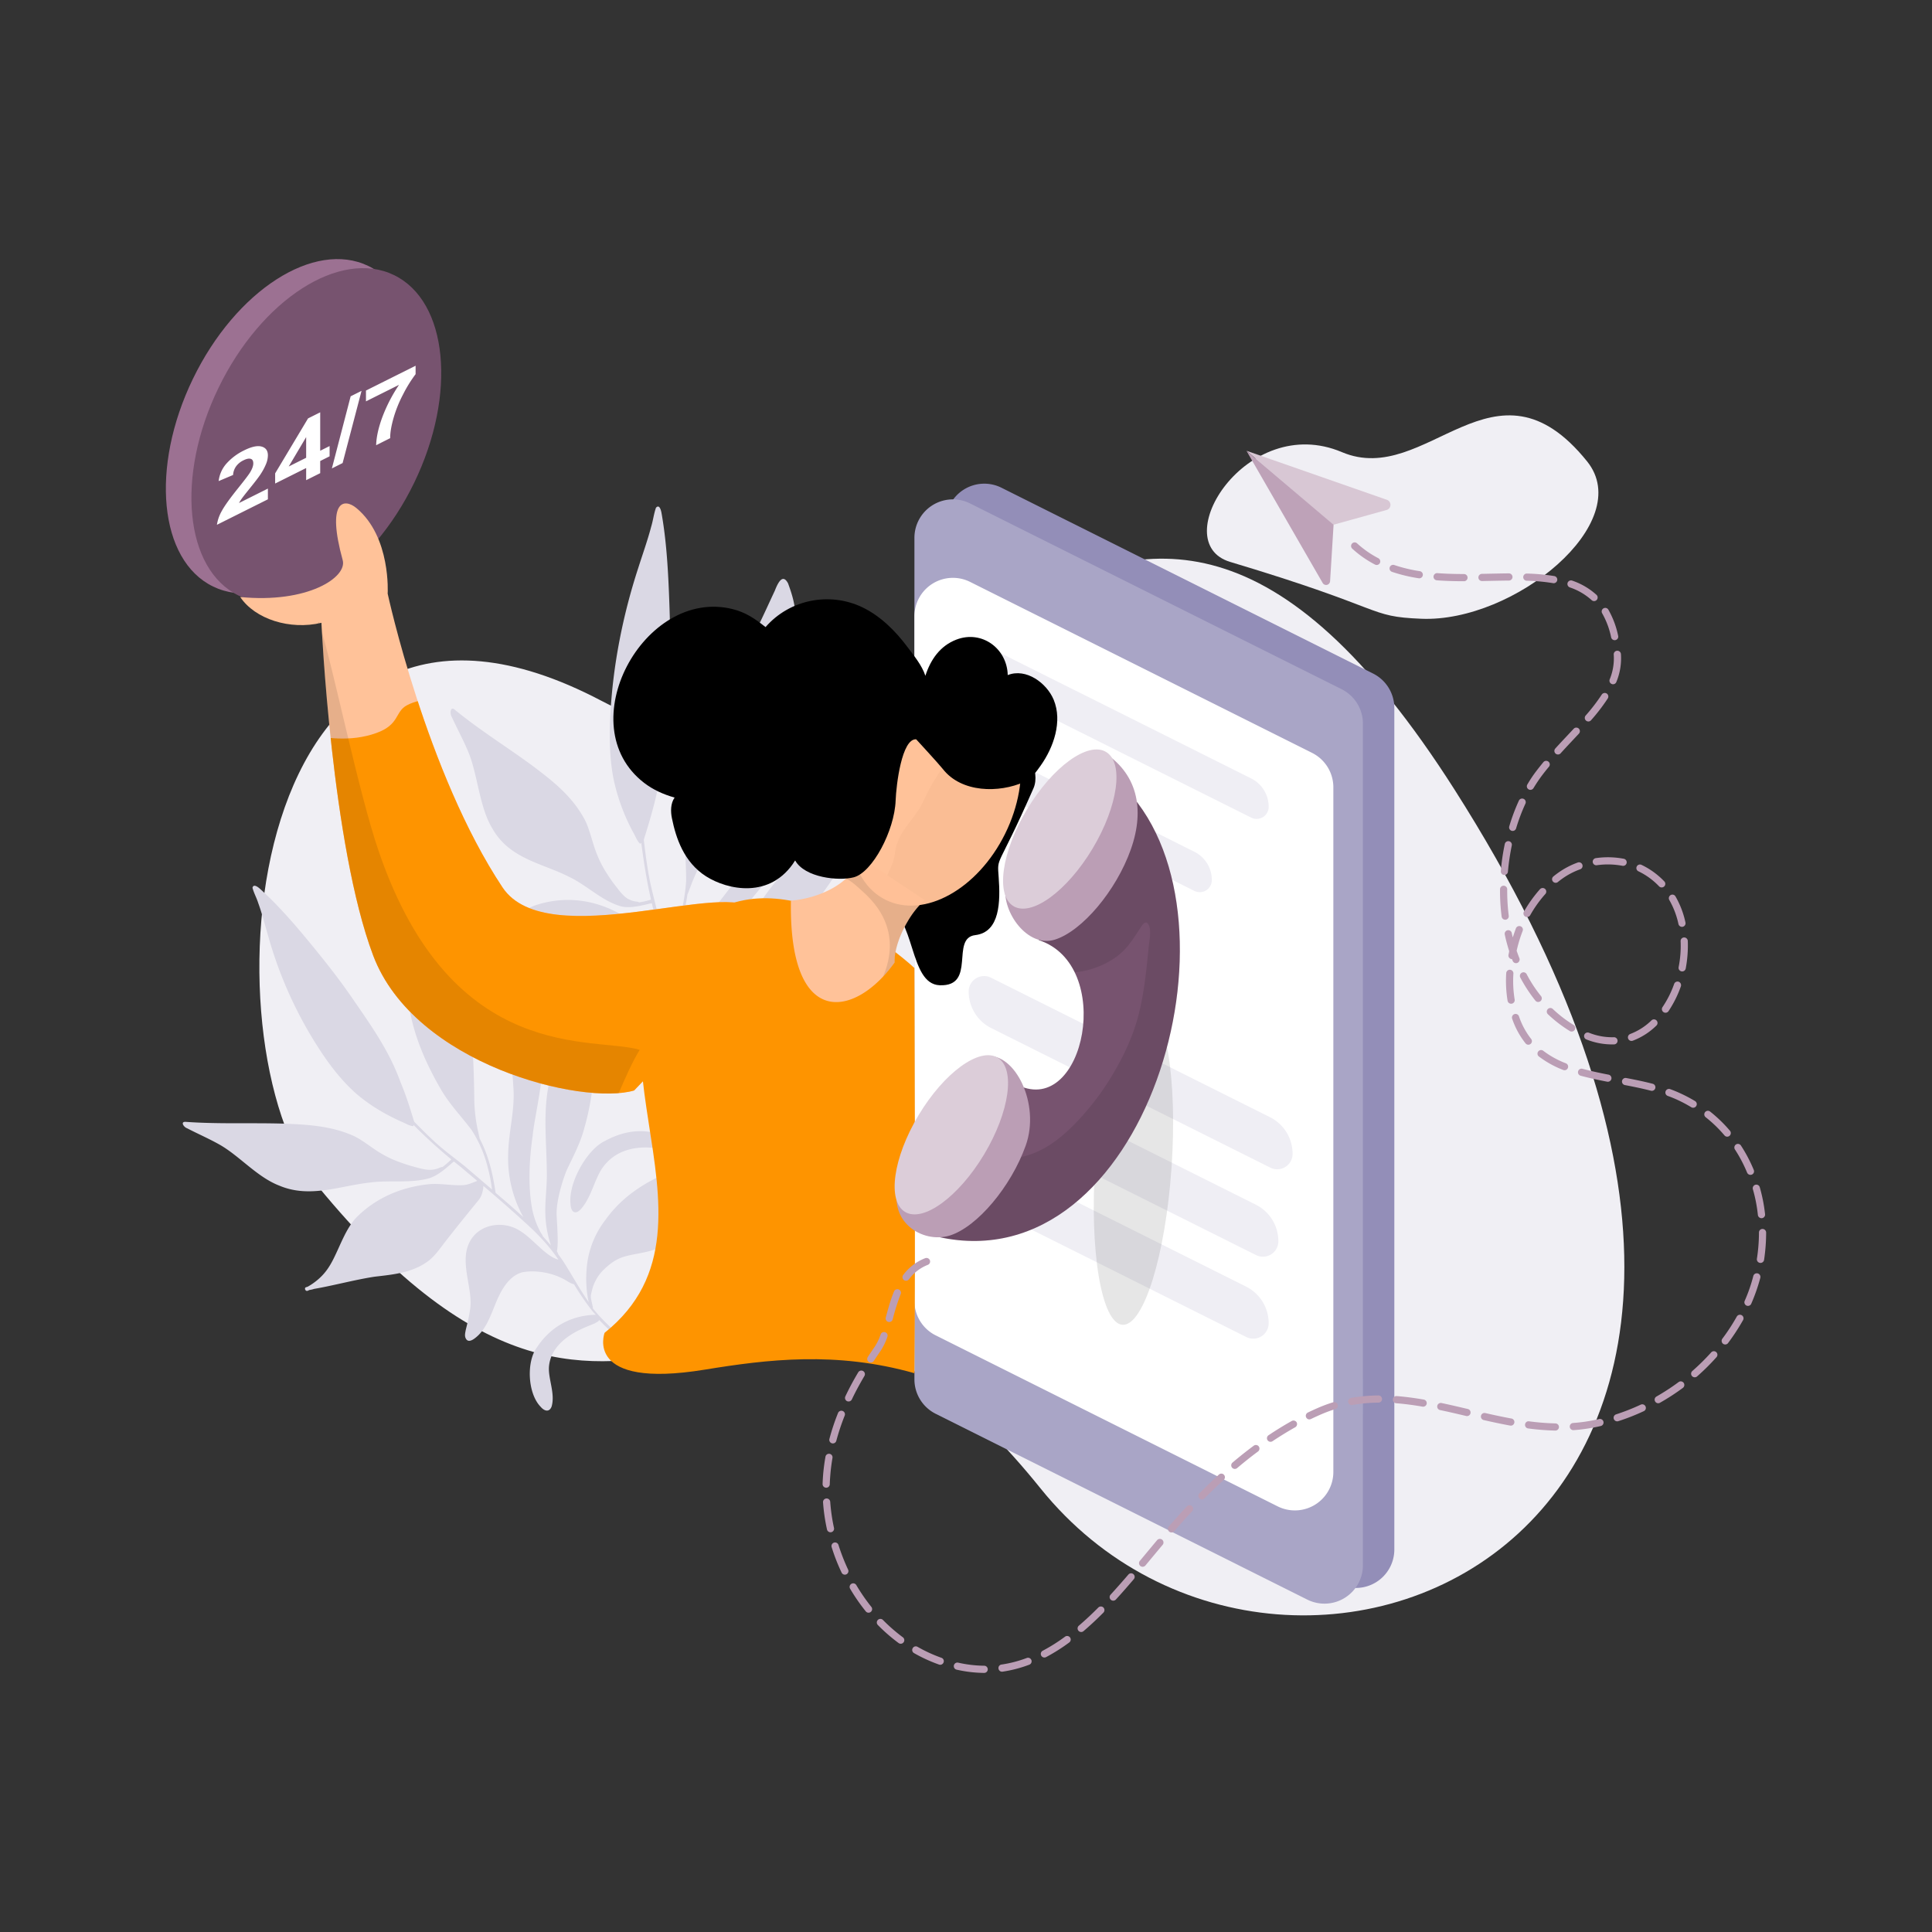 <svg xmlns:xlink="http://www.w3.org/1999/xlink" xmlns="http://www.w3.org/2000/svg" viewBox="0 0 2000 2000" width="360" height="360"><rect x="0" y="0" width="2000" height="2000" fill="#333333" stroke="none"/><defs><clipPath id="a"><path fill="none" d="M401.31 614.493s40.137 185.819 118.924 304.195c46.362 69.635 237.755-10.546 260.424 24.481s-124.22 185.689-124.22 185.689c-53.515 15.785-227.348-26.758-270.086-139.615-43.017-113.851-53.609-344.526-53.609-344.526-32.611 7.739-68.66-3.754-84.082-26.684 69.773 6.847 111.026-20.394 106.1-38.149-17-61.756 1.3-64.655 14.216-53.906 35.957 29.796 32.333 88.515 32.333 88.515Z"></path></clipPath><clipPath id="b"><path fill="none" d="M818.752 932.383c27.129-2.37 60.855-15.711 72.561-44.532l65.873 43.826a97.257 97.257 0 0 0-17.745 22.456c-8.455 14.326-13.843 30.474-13.287 42.153-39.954 56.294-109.632 71.354-107.402-63.903Z"></path></clipPath><clipPath id="c"><path fill="none" d="M1075.312 973.2c78.94 25.726 47.53 182.519-21 150.353l-82.365 157.03c213.6 47.031 322.568-325.86 194.784-462.43Z"></path></clipPath></defs><path fill="#F0EFF4" fill-rule="evenodd" d="M1471.329 640.533c96.347 3.958 222.529-99.66 171.651-162.881-96.1-119.36-165.791 27.687-253.822-9.6-98.8-41.824-182.665 93.585-115.681 113.637 164.443 49.226 141.223 56.519 197.852 58.844Z" class="colorf0eff4 svgShape"></path><path fill="#F0EFF4" fill-rule="evenodd" d="M1077 1540.594c258.38 321.2 917.811 44.98 428.694-723.257C1141.819 246.16 956.405 901.465 623 725.674c-374.17-197.207-413.91 356.194-294.495 501.671 338.867 412.729 446.324-61.896 748.495 313.249Z" class="colorf0eff4 svgShape"></path><path fill="#DAD8E4" d="M571.084 1455.855c3.716-13.264-3.5-28.089-2.833-40.517 1.314-19.414 17.317-31.69 31.835-38.659 5.084-2.6 10.56-4.542 15.7-6.791 1.3-.927 3.784-1.676 4.411-3.223l.281-.044a232.789 232.789 0 0 0 27.872 25.024c4.272 3.323 8.489 6.292 12.707 9.26a1.454 1.454 0 0 0 1.183.179c2.546-2.208-1.224-4.159-2.8-5-2.587-1.773-4.892-3.589-7.871-6.026-13.719-10.19-27.486-22.547-37.922-35.785-.055-.354.171-.751.116-1.105-.832-3.495-1.665-6.99-2.215-10.529a2.594 2.594 0 0 0 .062-1.46c.461-2.609 1.2-5.261 1.721-7.517a45.845 45.845 0 0 1 10.216-17.9c6.509-6.449 12.165-10.953 19.788-13.951 13.154-4.583 28.49-4.431 42.106-11.623 16.9-10.239 31.842-25.612 43.469-43.731 5.106-8.043 9.537-16.706 10.817-27.054.7-6.633 1.686-13.31.075-19.947-3.164-12.918-8.779-4.434-14.654-1.345-7.575 5.165-19.155 10.59-29.034 13.939-25.863 10.184-51.237 25.366-69.264 50.642a94.27 94.27 0 0 0-19.65 51.988 116.843 116.843 0 0 0 .915 26.317 57.4 57.4 0 0 0 1.383 7.034c-9.254-13.059-16.98-27.443-25.779-41.3-1.907-2.966-4.094-5.888-5.945-8.5l-.11-.708c-.392-.663-.84-1.681-1.231-2.345 2.284-7.605-.592-37.241-.241-40.558.5-13.489 5.588-30.953 10.142-42.535 6.709-14.454 14.6-28.73 18.721-44.957 7.714-26.571 10.473-55.272 11.766-84.107.792-15.347 2.994-30.912 2.884-46.481-.441-2.831-2.972-4.25-3.888-.845-1.706 3.89-3.976 7.868-5.965 11.8-13 22.319-32.626 39.145-39.61 66.691-9.371 32.628-4.039 68.77-4.17 103.224-.048 12.693-1.845 25.3-1.556 38.3a113.329 113.329 0 0 0 5.794 33.532l-8.422-9.564a8.691 8.691 0 0 0-1.232-2.345 22.083 22.083 0 0 1-1.569-2.656 86.128 86.128 0 0 1-8.365-24.071c-4.362-24.331-2.621-52.149.737-75.144 1.665-22.731 26.091-114.607-2.365-119.243-28.243-1.407-18.667 45.311-17.738 68 2.105 24.683-4.913 46.434-5.347 71.511a125.638 125.638 0 0 0 15.769 64.24c-9.44-8.681-19.107-16.964-28.773-25.247l-.055-.354c-2.745-19.508-7.52-39.063-16.477-55.793l-.276-1.769c-.666-2.434-1.107-5.265-1.774-7.7a171.337 171.337 0 0 1-3.44-29.549c-.577-55.728-3.514-113.627-24.911-165.756-7.43-18.055-15.48-36.375-27.493-50.455-6.178-6.289-13.265-10.986-20.3-15.329-9-4.037-9.763 2.243-7.712 11.71 1.423 11.015 3.185 22.34 4.327 33.4 3.557 28.443 3.776 59.58 8.737 89.618 5.18 31.453 18.321 60.218 33.67 86.465 8.965 14.917 20.647 26.873 30.857 40.509a127.408 127.408 0 0 1 16.711 38.721 158.773 158.773 0 0 1 4.424 22.872l-27.984-23.913c-10.905-8.816-22.264-16.836-32.77-26.8-6.743-6.2-13.258-12.8-19.774-19.4-.11-.707-.5-1.372-.556-1.725-3.565-11.77-8.188-26.636-13.609-39.2-11.772-32.965-31.627-60.324-50.3-87.5-14.186-20.629-29.619-39.976-45.277-58.926s-31.828-37.458-49.64-53.536c-2.023-1.86-6.97-5.8-8-1.292 1.445 5.574 4.19 10.222 5.917 15.752 4.018 10.974 7.072 23.185 10.746 35.662a424.239 424.239 0 0 0 53.457 117.1c10.988 16.777 23.221 32.273 37.607 44.9 14.332 12.269 30.2 21.4 46.351 28.675 4 1.553 7.878 4.212 11.992 4.659.565-.088.51-.441.682-1.193a520.947 520.947 0 0 0 39.05 35.609 80.822 80.822 0 0 1-9.164 7.95c-.619-.266-1.41.219-1.974.307a26.627 26.627 0 0 1-8.862 2.465c-6.825.7-15.384-2.319-23.214-4.364-10.643-3.419-19.2-6.437-29.384-12.465-9.846-5.718-18.893-13.735-28.855-18.348-23.586-10.468-48.616-11.649-73.027-12.565-33.375-.971-66.647.578-100.243-1.809-6.144-.494-2.332 5.438 1.328 6.681 11.31 5.852 22.457 10.643 33.54 16.894 20.593 11.658 39.058 33.8 62.086 42.538 31.525 13.22 62.7.036 93.384-3.287 20.366-2.8 41.777 1.115 61.7-4.521 8.524-2.775 15.652-8.958 22.78-15.141.736-.839 1.81-1.369 2.546-2.208l7.925 6.379c5.339 4.606 10.961 9.169 16.3 13.776-4.912 1.851-9.487 4.012-14.056 4.36-12.013.781-24.011-2.065-35.97-.93-27.581 2.839-55.082 13.64-75.97 35.374-10.08 11.354-15.44 27.049-22.485 41.193-4.83 9.812-9.819 16.75-17.51 23.02a62.639 62.639 0 0 1-9.667 6.578c-.846.132-1.637.617-2.2.7a2.209 2.209 0 0 0 .159 2.875 1.9 1.9 0 0 0 2.649.313c.563-.088 1.073-.529 1.355-.573a23.525 23.525 0 0 0 4.74-1.1c20.82-3.6 41.591-9.368 62.466-12.614 19.291-2.275 39.257-3.93 55.825-16.293 7.747-5.917 13.307-14.756 19.595-22.62q15.554-19.817 31.952-39.765a21.154 21.154 0 0 0 4.6-9.415 20.316 20.316 0 0 0 .811-5.926q23.438 19.734 46.193 40.661l1.686 1.55c.056.354.337.31.674.62 10.844 10.275 20.558 20.725 29.192 33.518-14.139-3.6-27.368-23.653-43.069-31.722-20.709-10.553-50.569-1.922-52.826 28.15-1.314 19.415 7.574 39.418 4.182 56.618-.984 6.677-2.587 13.089-4.19 19.5-.461 2.609-1.2 5.261-.537 7.695 2.285 7.256 8.732 2.267 11.786-.383 9.955-8.435 14.69-22.582 20.152-35.755 6.089-14.721 14.2-27.581 27.239-31.058 12.921-2.372 29.771.082 42.712 7.131 3.433 1.641 7.087 4.7 10.637 5.232a283.6 283.6 0 0 0 19.065 27.844c1.066 1.284 2.414 2.524 3.48 3.808-23.908.456-45.938 11.132-60.909 33.757-11 14.759-9.654 47.534 3.769 61.395 4.603 5.435 9.509 5.395 11.503-.35Z" class="colordad8e4 svgShape"></path><path fill="#DAD8E4" d="M600.349 1252.661c11.353-11.476 14.632-30.793 22.941-43.151 13.2-19.152 34.11-22.6 50.475-21.463 5.832.233 11.575 1.37 17.232 2 1.655-.209 4.178.442 5.662-.787l.26.116a276.7 276.7 0 0 0 7.45 41.558c1.463 5.845 3.1 11.294 4.738 16.744.086.511.607.743.868.859 3.485-.811 1.583-4.962.8-6.725-1.035-3.293-1.809-6.471-2.754-10.668-5-18.275-8.677-38.8-9.053-58.326.175-.394.611-.672.786-1.066 1.493-4.058 2.985-8.116 4.738-12.058a3.674 3.674 0 0 0 .963-1.461c2.009-2.411 4.279-4.707 6.114-6.723a54.713 54.713 0 0 1 19.627-12.519c9.412-2.9 16.9-4.286 25.084-3.009 13.747 2.809 26.345 11.717 42.1 12.114 20.376-.853 42.338-8.084 63.269-20.022 9.245-5.332 18.319-11.684 25.836-21.561 4.721-6.4 9.7-12.683 12.511-20.4 5.444-15.049-4.5-9.555-11.289-9.742-9.492.972-22.462-.075-32.729-2.28-27.76-4.319-58.236-3.236-88.93 12.387-17.7 8.182-35.153 22.139-48.708 42.08a168.241 168.241 0 0 0-15.667 27.5 83.162 83.162 0 0 0-3.246 8c.492-18.668 3.074-37.823 4.438-57.047.274-4.128.286-8.372.385-12.105l.351-.789c.089-.9.354-2.2.444-3.107 6.637-6.492 22.753-38.514 25.113-41.714 8.834-13.541 23.942-28.541 34.939-37.815 14.574-10.989 30.014-21.12 43.552-35.4 22.967-22.837 43.162-50.684 62.229-79.506 10.232-15.279 21.769-29.979 31.394-46 1.4-3.153.193-6.052-2.69-3.085-3.839 3.014-8.2 5.8-12.3 8.694-24.685 15.462-51.432 21.509-74.4 45.761-28.12 28.1-46.262 68.192-67.873 103.436-7.962 12.985-17.314 24.879-25.19 38.374a164.166 164.166 0 0 0-16.133 37.681l-1-14.61a12 12 0 0 0 .445-3.107 29.536 29.536 0 0 1 .359-3.618 122.855 122.855 0 0 1 8.1-29.45c11.574-27.431 30.376-54.954 47.506-76.61 15.564-22.352 93.119-102.6 72.461-123.587-22.5-17.56-43.727 35.8-57.12 59.586-13.661 26.5-33.044 44.8-49.054 70.255-14.521 22.816-24.091 49.251-27.041 74.852-2.395-14.285-5.226-28.293-8.056-42.3l.175-.394c9.9-21.566 18.155-44.336 21.182-66.6l.877-1.971c.967-2.875 2.369-6.029 3.335-8.9a248.145 248.145 0 0 1 15.595-32.254c34.3-57.458 68.005-118.487 82.83-184.135 5.118-22.749 9.89-46.123 8.734-67.412-1.189-9.972-4.122-18.832-7.231-27.3-4.934-9.277-9.48-3.272-13.692 7.6-5.7 12.1-11.306 24.718-17.262 36.706-14.807 31.187-34.058 63.232-48.7 96.855-15.342 35.2-22.418 72.186-26.1 107.851-1.889 20.407.318 39.331.258 59.135a179.087 179.087 0 0 1-10.335 49.231 229.961 229.961 0 0 1-10.613 25.97l-8.236-40.492c-3.523-15.259-7.919-29.963-10.395-46.173-1.711-10.205-2.986-20.687-4.26-31.169.35-.789.441-1.693.616-2.087 4.395-14.1 9.847-31.977 13.2-47.954 10.83-40.511 11.471-79.888 12.98-118.406 1.133-29.243.435-57.883-.7-86.245s-2.965-56.562-7.673-83.208c-.513-3.061-2.147-9.926-5.815-5.892-2.284 6.539-2.912 12.87-4.935 19.525-3.523 13.543-8.616 27.8-13.362 42.69-16.432 50.3-26.164 101.684-28.836 150.545-1.376 23.468-.923 46.334 3.105 67.484a206.11 206.11 0 0 0 20.467 55.846c2.339 3.874 3.891 8.814 7.017 11.62.522.232.7-.162 1.309-.834 2.639 20.06 5.713 39.842 10.1 58.789a80.423 80.423 0 0 1-12.546 2.919c-.346-.626-1.3-.58-1.826-.812-3.917-.326-5.482-1.022-8.873-2.53-6.085-3.178-11.284-11.157-16.489-17.721-6.674-9.578-11.874-17.557-16.54-29.547-4.579-11.481-7.065-24.862-12.431-35.275-12.987-24.191-32.965-39.686-52.6-54.555C525.608 773.7 497.1 756.3 470.788 734.68c-4.776-4.013-5.323 4.243-3.07 7.606 5.709 12.454 11.944 23.726 17.216 36.459 9.768 23.7 11.234 56.934 24.837 79.037 17.84 31.543 51.87 35.818 79.34 49.923 18.605 8.747 33.879 24.984 53.887 30.577 8.788 2.019 18.546-.251 28.3-2.522 1.133-.44 2.352-.37 3.485-.811q1.288 5.532 2.578 11.063c1.544 7.769 3.349 15.654 4.892 23.423-5.221-.906-10.356-1.3-14.354-3.551-10.43-6.055-18.584-15.82-29.19-21.481-24.6-12.83-54.1-17.451-84.952-7.092-15.429 5.887-29.66 18.917-44.317 29.4-10.122 7.3-18.58 11.567-28.86 13.606a58.575 58.575 0 0 1-12.105 1.226c-.783-.348-1.741-.3-2.263-.534a3.076 3.076 0 0 0-1.663 3.038 1.736 1.736 0 0 0 2 1.832c.522.232 1.219.07 1.479.186a19.623 19.623 0 0 0 4.61 1.578c19.478 8.191 40.268 14.132 59.571 22.717 17.387 8.677 34.944 18.374 56.372 15.155 10.1-1.644 20.222-7.532 30.334-12.006q25.24-11.437 51.262-22.529a26.016 26.016 0 0 0 9.685-7.025 28.218 28.218 0 0 0 4.37-5.611q7.082 33.6 12.855 68.043l.428 2.551c-.175.394.085.51.171 1.021 2.562 16.72 4.08 32.977 3.242 51.018-9.455-11.759-7.89-39.865-15.848-57.1-10.554-22.636-40.654-30.829-61.289-1.289-13.2 19.152-18.332 44.73-31.874 60.426-4.981 6.284-10.309 11.941-15.637 17.6-2.01 2.412-4.28 4.707-5.247 7.582-2.638 8.743 5.812 7.307 9.994 6.333 13.5-2.965 26.251-14.766 38.993-25.152 14.226-11.615 28.966-20.169 41.927-16.294 12.174 4.943 24.588 17.074 30.9 31.685 1.817 3.641 2.933 8.859 5.537 11.434a376.343 376.343 0 0 0-1.6 39.423c.081 1.925.423 3.965.5 5.89-20.072-13.176-44.968-14.8-71.479-.155-18.31 8.855-37.654 43.219-35.2 65.087.422 8.207 4.506 10.968 9.744 6.214Z" class="colordad8e4 svgShape"></path><g fill-rule="evenodd"><path fill="#938EB8" d="M1443.4 732.86a39.808 39.808 0 0 0-21.958-35.594l-384.635-192.318a39.8 39.8 0 0 0-57.692 35.608v871.128a39.843 39.843 0 0 0 22.043 35.637l384.642 192.318a39.8 39.8 0 0 0 57.606-35.651Z" class="color938eb8 svgShape"></path><path fill="#A9A5C6" d="M1410.892 749.114a39.806 39.806 0 0 0-21.958-35.593L1004.3 521.2a39.8 39.8 0 0 0-57.692 35.607v871.129a39.841 39.841 0 0 0 22.043 35.636l384.637 192.318a39.8 39.8 0 0 0 57.606-35.65Z" class="colora9a5c6 svgShape"></path><path fill="#FFFFFF" d="M1380.284 815.016a39.814 39.814 0 0 0-21.957-35.594l-354.061-177.03a39.843 39.843 0 0 0-57.67 35.62v708.732a39.847 39.847 0 0 0 22.038 35.634l354.061 177.03a39.843 39.843 0 0 0 57.589-35.66Z" class="colorfff svgShape"></path><path fill="#EFEEF4" d="M1254.482 911a32.693 32.693 0 0 0-18.1-29.283l-204.663-102.331a12.526 12.526 0 0 0-18.139 11.2v.034a32.751 32.751 0 0 0 18.094 29.283l204.713 102.356a12.526 12.526 0 0 0 18.1-11.217ZM1323.337 1284.941a42.36 42.36 0 0 0-23.425-37.931L1025.889 1110a15.942 15.942 0 0 0-23.128 14.262v.019a42.434 42.434 0 0 0 23.425 37.931l274.083 137.042a15.941 15.941 0 0 0 23.068-14.293ZM1313.321 1369.8a42.36 42.36 0 0 0-23.425-37.931l-274.023-137.011a15.942 15.942 0 0 0-23.128 14.263v.019a42.433 42.433 0 0 0 23.426 37.93l274.082 137.042a15.941 15.941 0 0 0 23.068-14.293ZM1313.329 835.137a32.725 32.725 0 0 0-18.067-29.269L1031.7 674.088a12.533 12.533 0 0 0-18.123 11.2v.034a32.749 32.749 0 0 0 18.123 29.3l263.5 131.752a12.475 12.475 0 0 0 18.123-11.2ZM1338.079 1194.418a42.421 42.421 0 0 0-23.445-37.941l-288.745-144.372a15.98 15.98 0 0 0-23.135 14.259v.019a42.423 42.423 0 0 0 23.445 37.941l288.808 144.4a15.914 15.914 0 0 0 23.072-14.291Z" class="colorefeef4 svgShape"></path></g><ellipse cx="301.005" cy="441.275" fill="#9C7192" rx="184.35" ry="112.57" transform="rotate(-64.161 301.006 441.276)" class="color9c7192 svgShape"></ellipse><ellipse cx="327.465" cy="450.653" fill="#77536F" rx="184.35" ry="112.57" transform="rotate(-64.161 327.466 450.653)" class="color77536f svgShape"></ellipse><path fill="#FFFFFF" d="M277.319 505.779v11.109l-52.767 26.383a41.45 41.45 0 0 1 5.146-14.5c2.858-5.268 8.494-13.069 16.908-23.565 6.78-8.455 10.946-13.887 12.5-16.541 2.042-3.472 3.1-6.453 3.1-8.9q0-4.042-2.695-4.779c-1.8-.571-4.329-.041-7.515 1.552a20.276 20.276 0 0 0-7.433 6 16.98 16.98 0 0 0-3.268 9.149l-14.948 6.33a32.907 32.907 0 0 1 8.414-18.5 58.984 58.984 0 0 1 17.644-13.151c7.759-3.88 13.8-5.269 18.215-4.125s6.7 4.166 6.7 9.149a24.233 24.233 0 0 1-1.961 9.066 62.731 62.731 0 0 1-5.962 10.987c-1.879 2.817-5.147 7.066-9.884 12.946s-7.76 9.68-8.986 11.437a39.723 39.723 0 0 0-3.1 4.9ZM316.935 497.08V484.5l-32.1 16.051v-10.537l34.065-56.892 12.579-6.29v39.78l9.721-4.86v10.619l-9.721 4.86v12.579Zm0-23.2v-21.4l-18.052 30.427ZM343.563 484.909 363 410.251l11.272-5.636-19.6 74.74ZM378.851 415.478v-11.19l51.378-25.688v8.739a137.253 137.253 0 0 0-12.906 20.829 128.664 128.664 0 0 0-10.046 24.955c-2.288 8.168-3.431 15.03-3.35 20.461l-14.54 7.27c.246-8.78 2.533-18.745 6.7-29.814a162.969 162.969 0 0 1 16.99-32.673Z" class="colorfff svgShape"></path><path fill="#FFC299" fill-rule="evenodd" d="M401.31 614.493s40.137 185.819 118.924 304.195c46.362 69.635 237.755-10.546 260.424 24.481s-124.22 185.689-124.22 185.689c-53.515 15.785-227.348-26.758-270.086-139.615-43.017-113.851-53.609-344.526-53.609-344.526-32.611 7.739-68.66-3.754-84.082-26.684 69.773 6.847 111.026-20.394 106.1-38.149-17-61.756 1.3-64.655 14.216-53.906 35.957 29.796 32.333 88.515 32.333 88.515Z" class="colorffc299 svgShape"></path><g fill-rule="evenodd" clip-path="url(#a)"><path fill="#FE9400" d="M285.545 774.121c-.558-35.055 49.893 4.143 104.058-15.312 24.342-8.733 19.047-22.056 31.683-28.736 30.752-16.316 95.789-1.608 133.882 22.892 82.318 52.959 325.461 217.269 359.931 294.821 31.031 69.839-79.345 150.884-153.208 170.507-86.592 22.986-286.533 41.456-365.969-32.574-79.345-74.019-109.355-340.448-110.377-411.598Z" class="colorfe9400 svgShape"></path><path fill-opacity="0.1" d="M330.141 643.666C345.285 691.18 370.372 818.2 392.3 881.988c76.092 221.738 223.539 190.511 269.9 204.82-29.266 47.885-56.861 159.5-96.161 160.649-91.33 2.676-185.447-27.891-251.134-92.835-61.227-60.586-97.276-145.933-117.437-228.436-24.807-101.495-40.694-175.051 79.251-219.248Z"></path></g><path fill="#FE9400" fill-rule="evenodd" d="M625.872 1379.723c144.845-115.533-57.975-321.671 103.965-431.1 93.463-63.178 216.763 53.469 216.763 53.469s1.208 298.435 0 419.449c-81.2-23.013-152.371-14.261-217.037-3.688-125.896 20.561-103.691-38.13-103.691-38.13Z" class="colorfe9400 svgShape"></path><path fill-rule="evenodd" d="M1041.919 795c21.649-28.987 35.4 4.014 27.966 20.933-37.907 86.415-37.721 69.208-36.049 92.371 1.766 24.574 1.58 56.646-24.249 59.722-26.014 3.094 1.58 53.357-36.792 51.9-32.518-1.236-24.435-73.008-57.046-82.364-18.024-5.185 8.455-33.8 10.4-52.383 2.7-25.959 18.861-32.778 30.01-56.358 8.269-17.477 18.675-36.365 33.54-49.15 7.433-6.429 16.724-11.706 26.573-8.315Z"></path><path fill="#FFC299" fill-rule="evenodd" d="M818.752 932.383c27.129-2.37 60.855-15.711 72.561-44.532l65.873 43.826a97.257 97.257 0 0 0-17.745 22.456c-8.455 14.326-13.843 30.474-13.287 42.153-39.954 56.294-109.632 71.354-107.402-63.903Z" class="colorffc299 svgShape"></path><g clip-path="url(#b)"><path fill-opacity="0.1" fill-rule="evenodd" d="M866.507 906.786c8.919.316 17.838 8.018 23.971 13.751 8.083 7.59 51.1 40.88 18.86 100.416-8.362 15.5 32.426 23.571 49.614 8.408 13.285-11.771 19.231-29.935 22.019-46.9 6.133-36.384-.743-80.45-27.13-107.961-24.9-25.978-71.26-35.845-90.586 1.626Z"></path></g><ellipse cx="968.331" cy="827.447" fill="#FFC197" fill-opacity="0.98" rx="116.119" ry="80.487" transform="rotate(-63.689 968.334 827.447)" class="colorffc197 svgShape"></ellipse><path fill-rule="evenodd" d="M948.427 765.321s23.86 25.947 27.636 30.8c19.159 24.54 58 25.1 84.457 13.229 7.132-3.192 12.613-10.9 16.856-16.933 13.342-18.852 22.648-45.515 13.409-68.017-7.132-17.214-28.507-33.152-47.587-25.546-.667-27.508-26.754-46.845-53.132-36.743-16.893 6.476-26.734 20.708-32.117 37.452-3.607-11.037-12.114-21.128-18.914-30.253-12.224-16.31-27.695-31.685-46.261-40.604-34.085-16.387-75.444-8.132-100.283 20.46-10.8-8.577-20.525-15.329-34.47-18.725-91.742-22.317-168.7 120.4-91.184 180.015 9.5 7.277 20.088 11.939 31.512 15.2-4.241 6.008-4.216 14.492-2.765 21.434 4.089 20.221 12.333 45.518 35.416 60.14 21.756 13.818 66.69 24.2 92.143-16.466 10.023 17.8 44.943 21.5 60.665 17.409 19.359-5.068 42.2-48.331 43.343-79.484.592-16.077 6.355-64.389 21.276-63.368Z"></path><ellipse cx="1173.329" cy="1205.681" fill-opacity="0.1" rx="166.131" ry="39.557" transform="rotate(-86.078 1173.327 1205.68)"></ellipse><path fill="#77536F" fill-rule="evenodd" d="M1075.312 973.2c78.94 25.726 47.53 182.519-21 150.353l-82.365 157.03c213.6 47.031 322.568-325.86 194.784-462.43Z" class="color77536f svgShape"></path><g clip-path="url(#c)"><path fill-opacity="0.1" fill-rule="evenodd" d="M1087.448 1003.453c22.762 9.123 56.3-1.5 73.4-17.188 7.805-7.071 13.287-15.971 19.047-24.668 1.208-1.83 4.738-8.529 7.8-5.993 5.11 4.284 2.045 18.675 1.487 23.981-2.323 23.58-4.646 47.8-10.5 70.806-5.946 23.041-15.98 43.992-28.245 64.275a272.723 272.723 0 0 1-32.7 43.416c-21.276 23.153-45.805 41.772-78.323 41.428-15.423-.167-29.916-9.959-44.6-13.871-29.358-7.8-61.97-1.013-86.312 17.012-44.69 33.094-82.782 111.2-28.71 153.895 11.057 8.752 24.529 14.689 37.908 18.991 33.168 10.684 69.217 7.739 102.85.947 37.35-7.507 73.585-19.725 106.846-38.232 35.306-19.613 68.474-43.379 97.555-71.475 102.758-99.395 165.286-267.514 92.166-401.351-11.706-21.564-27.223-42.924-47.2-57.631-55.281-40.834-132.21-44.16-187.491-1.347-38.557 29.87-58.626 76.8-68.288 123.421Z"></path></g><path fill="#BB9EB5" fill-rule="evenodd" d="M1141.211 777.841c-25.228-15.526-93.8 95.4-100.275 140.233-3.728 25.865 22.746 63.471 51.013 54.644s63.513-50.657 78.663-93.372c15.13-42.658 6.269-79.537-29.401-101.505ZM1020.961 1093.241c-29.431 3.534-74.377 85.6-89.527 128.315-15.13 42.657 23.544 66.283 51.81 57.457s63.514-50.657 78.664-93.373c15.129-42.658-10.968-95.897-40.947-92.399Z" class="colorbb9eb5 svgShape"></path><ellipse cx="984.829" cy="1174.748" fill="#DCCDD9" rx="93.101" ry="39.533" transform="rotate(-59.025 984.816 1174.744)" class="colordccdd9 svgShape"></ellipse><ellipse cx="1097.063" cy="858.243" fill="#DCCDD9" rx="93.101" ry="39.533" transform="rotate(-59.025 1097.051 858.24)" class="colordccdd9 svgShape"></ellipse><g fill-rule="evenodd"><path fill="#BB9EB5" d="M990.355 1728.446a133.6 133.6 0 0 0 28.337 3.346 3.718 3.718 0 1 0 .093-7.434 127.389 127.389 0 0 1-26.85-3.167 3.713 3.713 0 1 0-1.58 7.255Zm47.477 2.054a132.239 132.239 0 0 0 27.686-7.219 3.71 3.71 0 0 0-2.6-6.95 124.8 124.8 0 0 1-26.2 6.81 3.6 3.6 0 0 0-3.066 4.209 3.677 3.677 0 0 0 4.18 3.15Zm-91.7-19.251a159.269 159.269 0 0 0 25.271 11.66c.186.084.465.158.651.242a3.689 3.689 0 0 0 4.739-2.258 3.644 3.644 0 0 0-2.231-4.748 4.945 4.945 0 0 1-.65-.232 152.9 152.9 0 0 1-24.063-11.121 3.641 3.641 0 0 0-5.018 1.384 3.705 3.705 0 0 0 1.299 5.073Zm136.762 4.19a190.05 190.05 0 0 0 23.972-15.153 3.708 3.708 0 1 0-4.368-5.993 181.5 181.5 0 0 1-23.134 14.568 3.733 3.733 0 0 0 3.53 6.578Zm-174.114-33.206a180.637 180.637 0 0 0 21.463 18.647 3.7 3.7 0 1 0 4.367-5.983 177.761 177.761 0 0 1-20.533-17.867 3.713 3.713 0 1 0-5.3 5.2Zm212.856 6.328c7.061-6.021 13.936-12.478 20.626-19.2a3.83 3.83 0 0 0 0-5.258 3.759 3.759 0 0 0-5.3.018 334.22 334.22 0 0 1-20.161 18.8 3.717 3.717 0 0 0 4.831 5.65ZM880.072 1644.7a195.745 195.745 0 0 0 16.166 23.367 3.679 3.679 0 0 0 5.2.576 3.725 3.725 0 0 0 .558-5.231 193.951 193.951 0 0 1-15.516-22.484 3.719 3.719 0 1 0-6.41 3.772Zm275.1 11.112c6.318-6.866 12.45-13.909 18.489-21a3.686 3.686 0 1 0-5.574-4.823c-6.04 7.015-12.172 13.983-18.4 20.784a3.731 3.731 0 0 0 .186 5.25 3.769 3.769 0 0 0 5.303-.213Zm-294.244-54.24a194.848 194.848 0 0 0 10.313 26.4 3.7 3.7 0 1 0 6.69-3.168 207.63 207.63 0 0 1-9.942-25.467 3.7 3.7 0 1 0-7.061 2.231Zm324.812 19.009c6.038-7.238 11.984-14.429 17.838-21.407a3.735 3.735 0 0 0-.464-5.24 3.791 3.791 0 0 0-5.3.465c-5.853 6.987-11.8 14.178-17.838 21.415a3.733 3.733 0 0 0 .464 5.241 3.8 3.8 0 0 0 5.304-.476Zm29.823-35.51c6.039-6.959 12.171-13.844 18.582-20.617a3.734 3.734 0 0 0-5.481-5.073q-9.618 10.257-18.675 20.821a3.72 3.72 0 0 0 .279 5.24 3.777 3.777 0 0 0 5.299-.373Zm-363.55-29.871a192.451 192.451 0 0 0 4.087 28.087 3.709 3.709 0 0 0 7.248-1.579 190.672 190.672 0 0 1-3.9-27.037 3.768 3.768 0 0 0-4-3.447 3.7 3.7 0 0 0-3.435 3.976Zm394.865-4.06a582.815 582.815 0 0 1 19.975-19.2 3.742 3.742 0 0 0 .186-5.259 3.665 3.665 0 0 0-5.2-.232 615.118 615.118 0 0 0-20.254 19.464 3.742 3.742 0 0 0 .092 5.259 3.657 3.657 0 0 0 5.201-.034Zm-392.356-43.119c-1.022 5.658-1.766 11.391-2.323 17.188-.279 3.67-.558 7.359-.651 11.056a3.769 3.769 0 0 0 3.624 3.819 3.686 3.686 0 0 0 3.809-3.614c.093-3.549.372-7.089.65-10.611.465-5.583 1.208-11.1 2.138-16.556a3.68 3.68 0 1 0-7.247-1.282Zm426.175 11.716c7.061-5.965 14.215-11.707 21.647-17.188a3.8 3.8 0 0 0 .744-5.2 3.724 3.724 0 0 0-5.2-.771q-11.288 8.376-22.02 17.494a3.724 3.724 0 0 0 4.832 5.668Zm-413.168-57.009a227.275 227.275 0 0 0-8.92 26.841 3.7 3.7 0 1 0 7.154 1.923 231.922 231.922 0 0 1 8.641-26.005 3.683 3.683 0 0 0-2.044-4.831 3.728 3.728 0 0 0-4.831 2.07Zm449.773 29.2c7.713-5.119 15.517-9.941 23.507-14.438a3.833 3.833 0 0 0 1.487-5.064 3.793 3.793 0 0 0-5.111-1.421q-12.264 6.885-23.97 14.745a3.7 3.7 0 0 0 4.087 6.178Zm264.607-13.221a258.8 258.8 0 0 0 28.151 2.23 3.718 3.718 0 0 0 .186-7.433 250.1 250.1 0 0 1-27.408-2.165 3.6 3.6 0 0 0-4.089 3.2 3.676 3.676 0 0 0 3.16 4.167Zm47.1 1.775a173.877 173.877 0 0 0 22.855-3.141 142.46 142.46 0 0 0 5.2-1.124 3.719 3.719 0 1 0-1.673-7.247q-2.506.585-5.016 1.1a168.846 168.846 0 0 1-21.927 3 3.692 3.692 0 0 0-3.438 3.977 3.762 3.762 0 0 0 4.004 3.434Zm-93.1-10.434c9.105 2.072 18.3 4.042 27.5 5.723a3.714 3.714 0 0 0 1.3-7.312c-9.105-1.663-18.117-3.614-27.129-5.658a3.705 3.705 0 0 0-4.459 2.8 3.744 3.744 0 0 0 2.797 4.446Zm139.364 1.133a223.583 223.583 0 0 0 26.386-10.368 3.647 3.647 0 0 0 1.766-4.934 3.7 3.7 0 0 0-4.924-1.8 221.091 221.091 0 0 1-25.458 10.034 3.707 3.707 0 1 0 2.23 7.07Zm-318.214-2.2c2.881-1.4 5.853-2.759 8.827-4.078a144.562 144.562 0 0 1 16.444-6.207 3.791 3.791 0 0 0 2.509-4.645 3.743 3.743 0 0 0-4.646-2.462 153.554 153.554 0 0 0-17.374 6.532 265.345 265.345 0 0 0-9.012 4.18 3.735 3.735 0 0 0-1.673 4.961 3.641 3.641 0 0 0 4.934 1.716Zm133.6-9.309c9.105 1.914 18.117 4.023 27.13 6.151a3.714 3.714 0 1 0 1.672-7.238c-9.105-2.137-18.117-4.264-27.222-6.188a3.723 3.723 0 0 0-1.58 7.275Zm-45.339-7.033c9.1.706 18.21 1.941 27.316 3.521a3.754 3.754 0 0 0 4.273-3.029 3.716 3.716 0 0 0-3.066-4.3c-9.29-1.608-18.674-2.881-27.965-3.605a3.717 3.717 0 1 0-.558 7.414Zm-45.34 1.8a163.421 163.421 0 0 1 27.13-2.453 3.717 3.717 0 0 0-.093-7.432 172.886 172.886 0 0 0-28.338 2.564 3.718 3.718 0 1 0 1.3 7.321Zm318.4-2.3a232.181 232.181 0 0 0 23.786-15.451 3.8 3.8 0 0 0 .742-5.2 3.725 3.725 0 0 0-5.2-.771 232.69 232.69 0 0 1-22.948 14.968 3.724 3.724 0 0 0-1.394 5.064 3.666 3.666 0 0 0 5.026 1.394Zm-829.958-31.5c-4.832 8.111-9.291 16.389-13.287 24.844a3.731 3.731 0 0 0 1.673 4.961 3.8 3.8 0 0 0 5.017-1.746c3.9-8.26 8.362-16.352 13.007-24.278a3.721 3.721 0 1 0-6.41-3.781Zm868.423 4.2a229.531 229.531 0 0 0 20.069-19.91 3.694 3.694 0 1 0-5.483-4.952 231.1 231.1 0 0 1-19.511 19.269 3.73 3.73 0 0 0-.372 5.24 3.786 3.786 0 0 0 5.309.36Zm-845.2-43.472a54.627 54.627 0 0 1-6.318 13.007c-2.323 3.42-4.739 6.866-6.968 10.351a3.721 3.721 0 1 0 6.225 4.078c2.23-3.428 4.552-6.819 6.875-10.182a62.515 62.515 0 0 0 7.154-14.746 3.647 3.647 0 0 0-2.229-4.747 3.707 3.707 0 0 0-4.723 2.246Zm877.249 8.948a219.044 219.044 0 0 0 15.516-23.748 3.709 3.709 0 0 0-1.394-5.055 3.76 3.76 0 0 0-5.109 1.422 205.581 205.581 0 0 1-14.959 22.921 3.8 3.8 0 0 0 .744 5.2 3.719 3.719 0 0 0 5.218-.733Zm-863.389-53.445c-3.624 8.7-6.133 18.034-8.548 26.991a3.649 3.649 0 0 0 2.6 4.561 3.724 3.724 0 0 0 4.553-2.6 219.419 219.419 0 0 1 8.269-26.1 3.688 3.688 0 0 0-1.952-4.86 3.794 3.794 0 0 0-4.922 2.008Zm887.376 12.766a187.87 187.87 0 0 0 9.384-26.832 3.745 3.745 0 0 0-7.247-1.895 163.367 163.367 0 0 1-8.92 25.745 3.7 3.7 0 1 0 6.783 2.982Zm-855.137-47.16a51.717 51.717 0 0 0-22.762 17.383 3.721 3.721 0 0 0 5.945 4.478 44.663 44.663 0 0 1 19.512-14.949 3.7 3.7 0 0 0 2.136-4.813 3.743 3.743 0 0 0-4.831-2.099Zm868.423 1.765a194.055 194.055 0 0 0 2.137-28.347 3.794 3.794 0 0 0-3.809-3.707 3.664 3.664 0 0 0-3.624 3.735 178.752 178.752 0 0 1-2.136 27.176 3.76 3.76 0 0 0 7.432 1.143Zm1.022-47.291a166.6 166.6 0 0 0-5.482-27.929 3.682 3.682 0 0 0-4.552-2.555 3.76 3.76 0 0 0-2.6 4.59 152.5 152.5 0 0 1 5.2 26.711 3.82 3.82 0 0 0 4.18 3.289 3.716 3.716 0 0 0 3.254-4.106Zm-11.707-45.879a153.46 153.46 0 0 0-13.285-25.234 3.7 3.7 0 0 0-5.111-1.1 3.778 3.778 0 0 0-1.115 5.147 147.022 147.022 0 0 1 12.636 24.036 3.8 3.8 0 0 0 4.924 2.006 3.683 3.683 0 0 0 1.951-4.855Zm-24.62-40.508a146.415 146.415 0 0 0-20.534-19.864 3.725 3.725 0 0 0-4.645 5.825 134.561 134.561 0 0 1 19.511 18.852 3.682 3.682 0 0 0 5.2.427 3.735 3.735 0 0 0 .468-5.24Zm-36.142-30.725a151.754 151.754 0 0 0-15.051-7.944c-3.438-1.617-7.061-3.085-10.685-4.414a3.657 3.657 0 0 0-4.738 2.212 3.7 3.7 0 0 0 2.136 4.766 127.155 127.155 0 0 1 10.22 4.181 141.3 141.3 0 0 1 14.216 7.563 3.719 3.719 0 0 0 5.11-1.264 3.646 3.646 0 0 0-1.208-5.1Zm-43.854-17.923c-8.919-2.323-18.21-4.2-27.5-5.983a3.718 3.718 0 0 0-1.394 7.3c9.106 1.746 18.211 3.6 27.037 5.881a3.718 3.718 0 1 0 1.858-7.2Zm-45.711-9.439c-9.2-1.784-18.209-3.689-26.944-6.076a3.716 3.716 0 0 0-1.95 7.172c8.919 2.434 18.117 4.376 27.5 6.2a3.8 3.8 0 0 0 4.366-2.945 3.726 3.726 0 0 0-2.972-4.351Zm-44.132-11.744a93.9 93.9 0 0 1-23.413-12.942 3.7 3.7 0 0 0-5.2.668 3.631 3.631 0 0 0 .651 5.213 102.809 102.809 0 0 0 25.178 13.964 3.7 3.7 0 0 0 4.831-2.081 3.748 3.748 0 0 0-2.047-4.822Zm-36.048-25.3a77.954 77.954 0 0 1-12.543-23.33 3.706 3.706 0 0 0-4.738-2.276 3.744 3.744 0 0 0-2.323 4.729 85.357 85.357 0 0 0 13.843 25.494 3.692 3.692 0 1 0 5.761-4.617Zm85.662-1.7a64.322 64.322 0 0 1-25.736-4.646 3.718 3.718 0 1 0-2.694 6.931 71.674 71.674 0 0 0 28.709 5.138 3.714 3.714 0 0 0-.279-7.423Zm39.022-17.486a64.009 64.009 0 0 1-22.02 14.122 3.719 3.719 0 1 0 2.6 6.969 70.165 70.165 0 0 0 24.529-15.74 3.7 3.7 0 0 0-5.11-5.351Zm-80.738 4.747a130.3 130.3 0 0 1-21.462-16.5 3.658 3.658 0 0 0-5.2.139 3.74 3.74 0 0 0 .093 5.259 138.093 138.093 0 0 0 22.669 17.43 3.714 3.714 0 0 0 5.11-1.208 3.674 3.674 0 0 0-1.21-5.119Zm104.151-42.413a105.858 105.858 0 0 1-12.078 24.027 3.744 3.744 0 0 0 6.224 4.162 114.563 114.563 0 0 0 12.822-25.708 3.8 3.8 0 0 0-2.23-4.747 3.692 3.692 0 0 0-4.738 2.267Zm-165.1 16.148a118.652 118.652 0 0 1-1.3-26.925 3.724 3.724 0 0 0-7.433-.464 128.482 128.482 0 0 0 1.393 28.634 3.761 3.761 0 0 0 4.274 3.038 3.69 3.69 0 0 0 3.067-4.282Zm27.314-3.53a135.093 135.093 0 0 1-14.865-22.689 3.728 3.728 0 0 0-6.6 3.475 153.72 153.72 0 0 0 15.609 23.868 3.7 3.7 0 0 0 5.2.576 3.74 3.74 0 0 0 .657-5.228Zm144.475-56.87a113.5 113.5 0 0 1-2.045 26.869 3.736 3.736 0 0 0 7.34 1.4 128.314 128.314 0 0 0 2.137-28.588 3.762 3.762 0 0 0-3.9-3.559 3.7 3.7 0 0 0-3.531 3.879Zm-173.741-3.93c-.371-1.5-.743-3-1.022-4.506a3.712 3.712 0 1 0-7.247 1.607c1.208 5.8 2.787 11.52 4.552 17.142-.185 1.272-.464 2.555-.743 3.828a3.759 3.759 0 0 0 2.973 4.329c.279.037.465.056.651.065.279.613.465 1.226.743 1.839a3.729 3.729 0 0 0 4.831 2.11A3.857 3.857 0 0 0 1572.9 992c-1.022-2.555-1.951-5.147-2.88-7.758a143.031 143.031 0 0 1 6.225-20.542 3.7 3.7 0 0 0-2.137-4.813 3.765 3.765 0 0 0-4.832 2.109c-1.118 3.094-2.233 6.234-3.255 9.404Zm162.034-38.734a86.943 86.943 0 0 1 9.477 24.881 3.749 3.749 0 0 0 4.46 2.843 3.7 3.7 0 0 0 2.786-4.423 92.444 92.444 0 0 0-10.313-27.008 3.649 3.649 0 0 0-5.017-1.366 3.737 3.737 0 0 0-1.392 5.074Zm-166.214 16.26a206.561 206.561 0 0 1-1.58-27.325 3.716 3.716 0 1 0-7.432-.027 205.478 205.478 0 0 0 1.672 28.281 3.76 3.76 0 0 0 4.182 3.224 3.652 3.652 0 0 0 3.158-4.153Zm22.206-.483a125.7 125.7 0 0 1 15.7-21.973 3.734 3.734 0 0 0-.279-5.25 3.778 3.778 0 0 0-5.3.3 138.469 138.469 0 0 0-16.632 23.237 3.737 3.737 0 0 0 1.394 5.073 3.8 3.8 0 0 0 5.117-1.387Zm112.141-45.424a72.934 72.934 0 0 1 21.276 15.5 3.771 3.771 0 0 0 5.3.131 3.658 3.658 0 0 0 .093-5.259 80.335 80.335 0 0 0-23.507-17.058 3.7 3.7 0 1 0-3.158 6.689Zm-83.433 11.028c1.208-1.012 2.509-2 3.81-2.944a75.855 75.855 0 0 1 19.236-10.211 3.728 3.728 0 1 0-2.6-6.987 83.809 83.809 0 0 0-21 11.2 77.903 77.903 0 0 0-4.087 3.159 3.647 3.647 0 0 0-.558 5.231 3.687 3.687 0 0 0 5.199.552Zm-51.75-10.7a236.552 236.552 0 0 1 4-27.12 3.7 3.7 0 1 0-7.247-1.524 215.052 215.052 0 0 0-4.088 28.013 3.684 3.684 0 1 0 7.34.631Zm91.98-6.661a81.044 81.044 0 0 1 26.572.594 3.708 3.708 0 1 0 1.394-7.284 87.478 87.478 0 0 0-28.895-.668 3.751 3.751 0 0 0-3.252 4.18 3.712 3.712 0 0 0 4.181 3.175Zm-83.526-38.158a199.235 199.235 0 0 1 9.663-25.6 3.759 3.759 0 0 0-1.857-4.934 3.709 3.709 0 0 0-4.925 1.831 199.821 199.821 0 0 0-9.942 26.562 3.689 3.689 0 1 0 7.061 2.137Zm18.025-41.7c2.787-4.571 5.668-8.91 8.733-12.989q3.485-4.639 7.248-9.123a3.721 3.721 0 0 0-.466-5.231 3.791 3.791 0 0 0-5.3.493c-2.509 3.075-5.017 6.2-7.433 9.383a132.186 132.186 0 0 0-9.105 13.658 3.645 3.645 0 0 0 1.208 5.1 3.726 3.726 0 0 0 5.115-1.292Zm28.059-35.993c6.317-6.968 12.729-13.722 18.953-20.375a3.742 3.742 0 0 0-.186-5.259 3.667 3.667 0 0 0-5.2.186c-6.226 6.68-12.729 13.463-19.047 20.45a3.709 3.709 0 0 0 5.482 5Zm31.5-34.237a193.341 193.341 0 0 0 17.283-22.512 3.741 3.741 0 0 0-1.023-5.138 3.8 3.8 0 0 0-5.2 1.115 187.387 187.387 0 0 1-16.631 21.648 3.739 3.739 0 0 0 .372 5.25 3.669 3.669 0 0 0 5.194-.359Zm26.2-39.607a63.783 63.783 0 0 0 4.739-28.913 3.754 3.754 0 0 0-4-3.429 3.7 3.7 0 0 0-3.437 3.976 57.269 57.269 0 0 1-4.181 25.643 3.713 3.713 0 0 0 2.137 4.822 3.639 3.639 0 0 0 4.738-2.1Zm1.858-47.8a91.793 91.793 0 0 0-10.127-27.065 3.716 3.716 0 1 0-6.41 3.763 85.13 85.13 0 0 1 9.291 24.9 3.744 3.744 0 0 0 4.46 2.834 3.646 3.646 0 0 0 2.786-4.435Zm-22.39-42.376a71.931 71.931 0 0 0-25.179-14.764 3.726 3.726 0 0 0-4.739 2.258 3.8 3.8 0 0 0 2.23 4.748 64.343 64.343 0 0 1 22.67 13.221 3.651 3.651 0 0 0 5.2-.214 3.731 3.731 0 0 0-.186-5.252Zm-43.761-19.483a209.812 209.812 0 0 0-28.244-2.593 3.719 3.719 0 0 0-.279 7.433 199.634 199.634 0 0 1 27.222 2.49 3.723 3.723 0 1 0 1.3-7.33Zm-93.373-2.082c-9.291-.009-18.489-.25-27.595-.928a3.753 3.753 0 0 0-4 3.428 3.7 3.7 0 0 0 3.438 3.985c9.291.7 18.675.939 28.152.948a3.717 3.717 0 0 0 0-7.433Zm46.361-.687c-9.105.074-18.4.325-27.872.5a3.717 3.717 0 0 0 .093 7.433c9.475-.177 18.766-.428 27.872-.5a3.717 3.717 0 1 0-.093-7.433Zm-92.166-2.286a156.459 156.459 0 0 1-26.386-6.345 3.718 3.718 0 1 0-2.416 7.033 163.447 163.447 0 0 0 27.687 6.662 3.717 3.717 0 1 0 1.115-7.35Zm-42.924-13.416a103.1 103.1 0 0 1-22.02-15.4 3.662 3.662 0 0 0-5.2.223 3.731 3.731 0 0 0 .186 5.249 109.922 109.922 0 0 0 23.6 16.52 3.754 3.754 0 0 0 5.018-1.571 3.792 3.792 0 0 0-1.588-5.024Z" class="colorbb9eb5 svgShape"></path><path fill="#D8C7D4" d="M1435.324 527.946a5.53 5.53 0 0 0 .36-10.562l-145.26-50.724 89.6 76.648s33.925-9.408 55.3-15.362Z" class="colord8c7d4 svgShape"></path><path fill="#BEA2B8" d="M1376.9 601.706a4.207 4.207 0 0 1-3.177 3.745 4.142 4.142 0 0 1-4.524-1.988c-20.283-35.181-78.831-136.747-78.831-136.747l90.146 76.533s-2.314 37.559-3.614 58.457Z" class="colorbea2b8 svgShape"></path></g></svg>